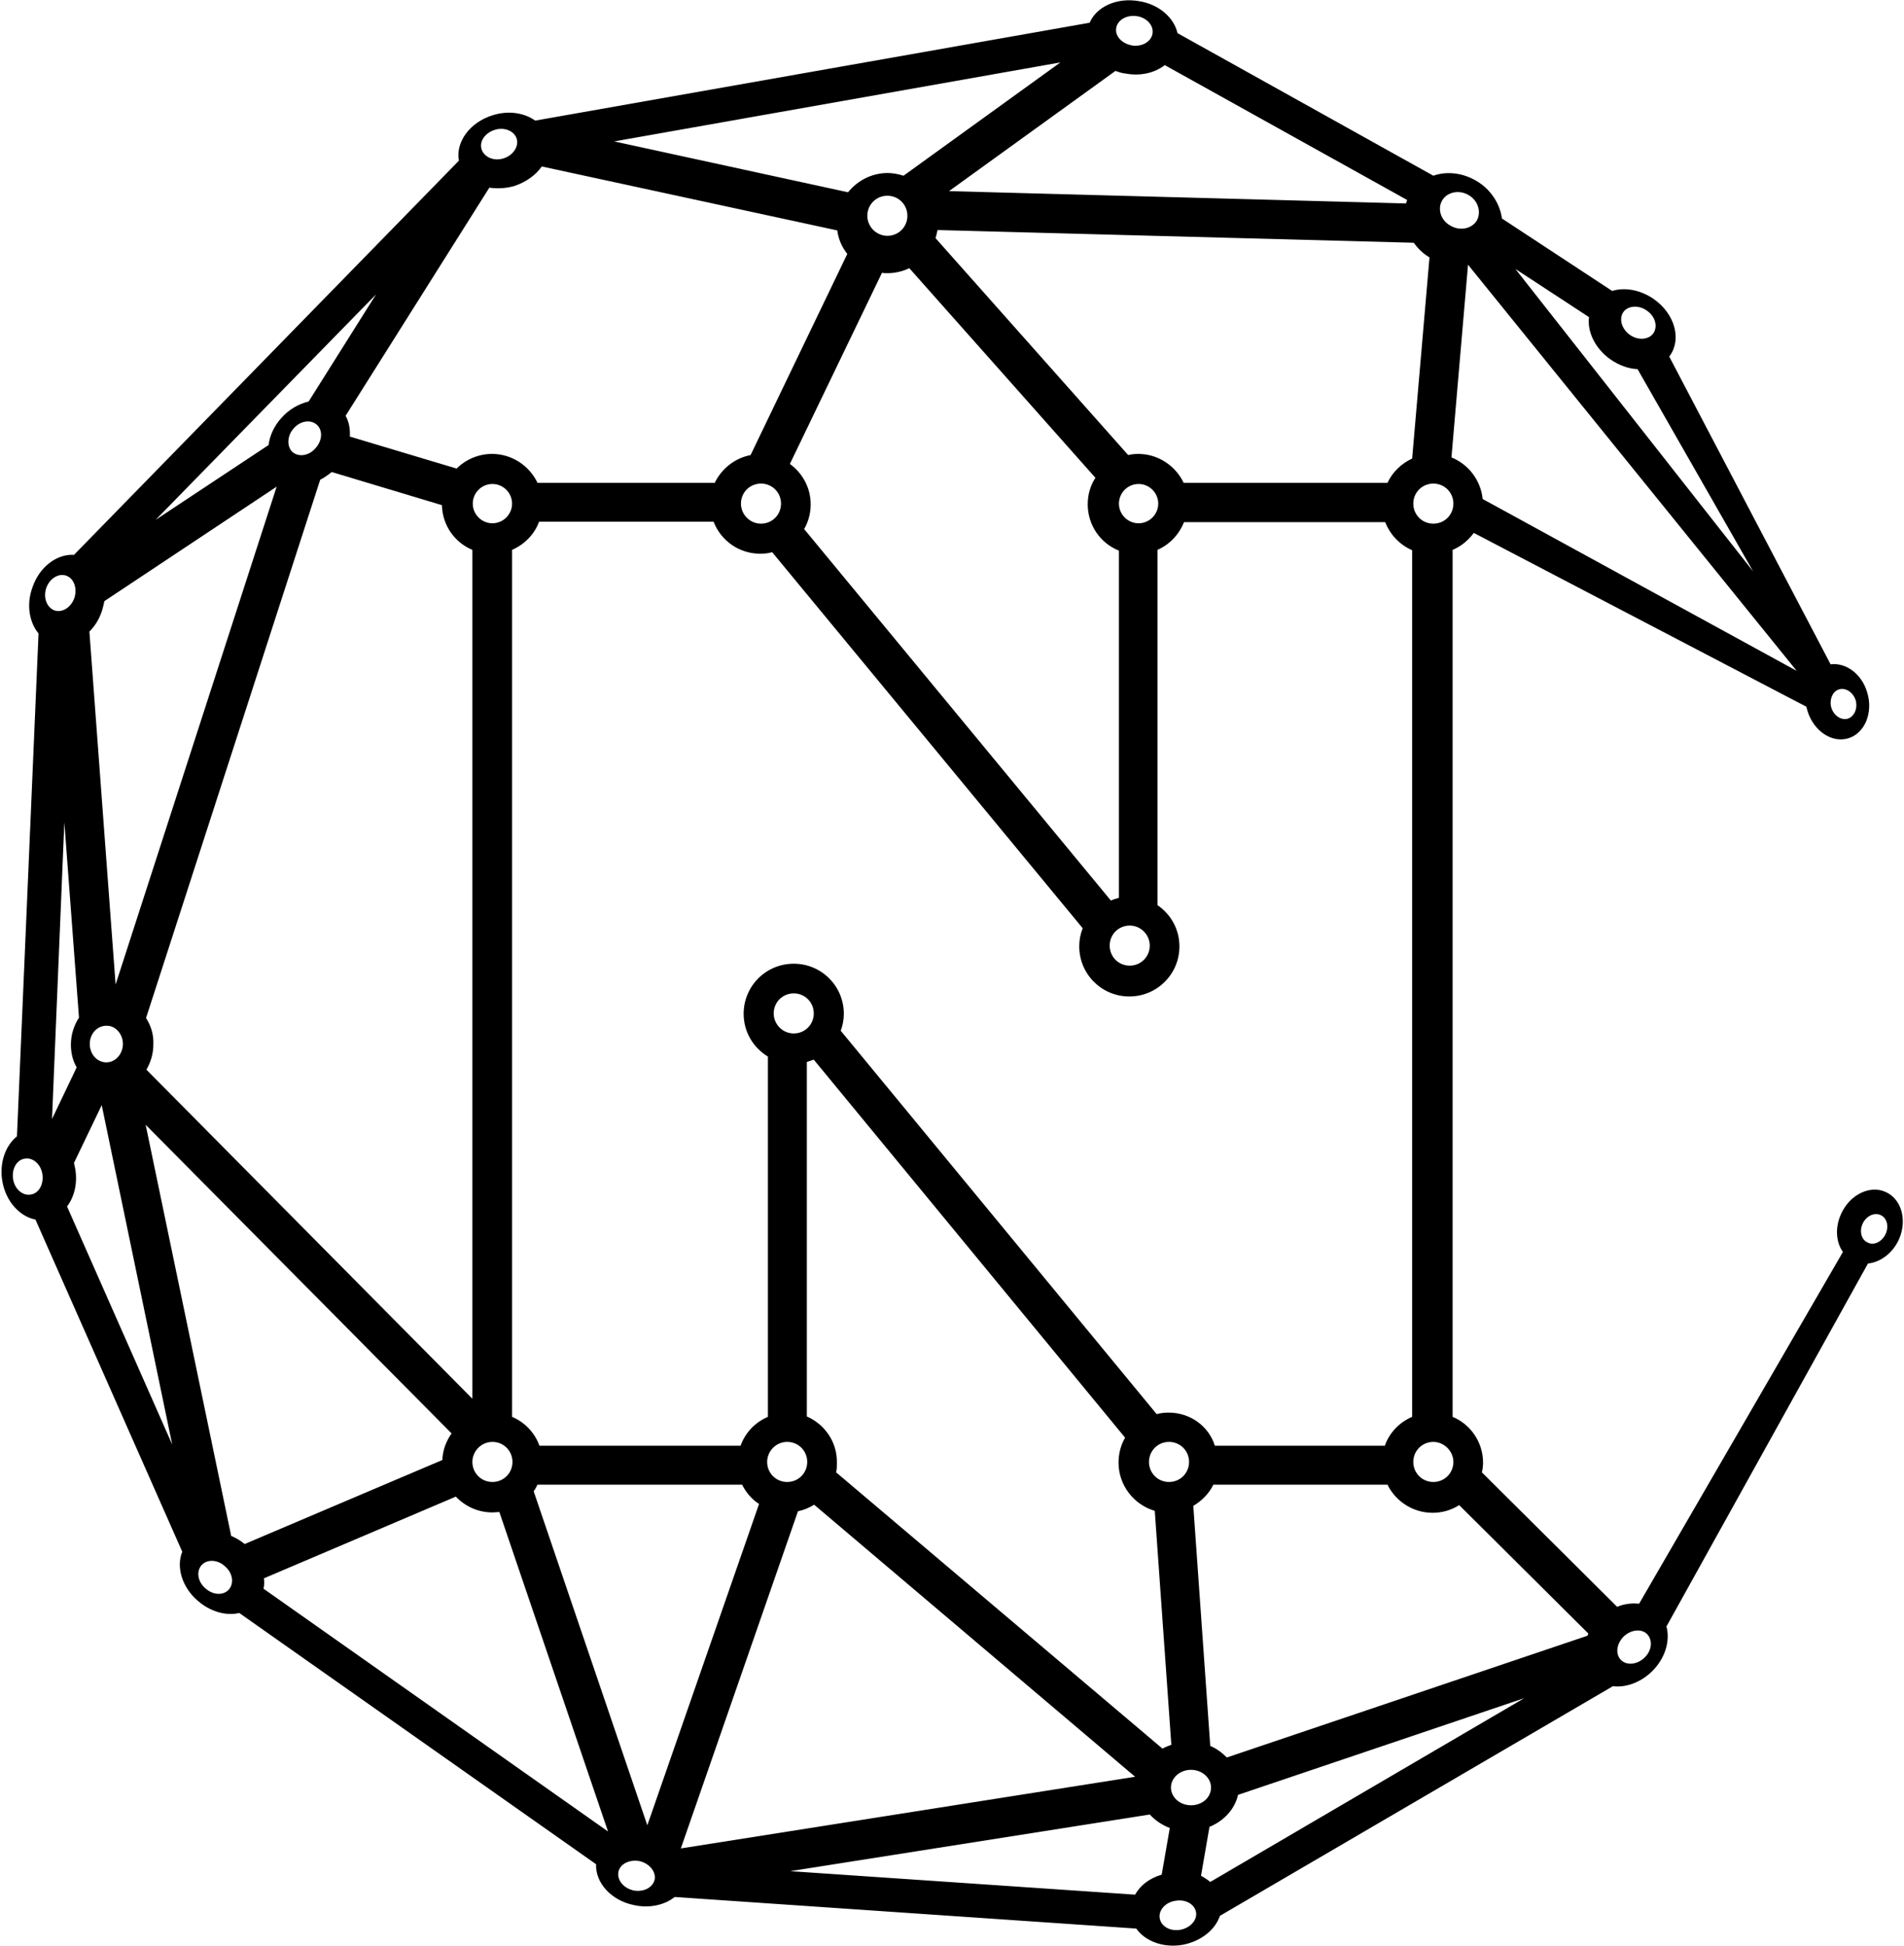 <svg width="501" height="512" xmlns="http://www.w3.org/2000/svg"><path d="M496.082,313.587 C491.926,311.762 486.653,314.398 484.423,319.468 C482.801,323.016 483.105,326.869 484.93,329.404 L431.297,421.969 C429.472,421.766 427.444,421.969 425.518,422.78 L389.931,387.396 C390.134,386.585 390.235,385.673 390.235,384.862 C390.235,379.387 386.89,374.723 382.226,372.797 L382.226,144.678 C384.456,143.766 386.383,142.143 387.802,140.217 L475.298,185.942 C475.4,186.348 475.501,186.652 475.602,187.057 C477.225,192.33 481.99,195.574 486.349,194.256 C490.709,192.938 492.939,187.463 491.317,182.191 C489.898,177.324 485.741,174.283 481.686,174.79 L439.205,93.782 C439.306,93.681 439.306,93.681 439.408,93.579 C442.55,89.118 440.624,82.528 435.149,78.676 C431.601,76.242 427.545,75.533 424.2,76.547 L395.203,57.486 C394.696,53.633 392.263,49.781 388.41,47.55 C384.76,45.421 380.604,45.015 377.156,46.232 L309.836,8.719 C308.924,4.664 304.97,1.115 299.697,0.304 C293.918,-0.71 288.545,1.724 286.72,5.982 L140.825,31.734 C137.987,29.706 133.83,28.996 129.673,30.314 C123.691,32.139 119.838,37.31 120.751,42.278 L19.466,145.996 C15.005,145.692 10.341,149.139 8.516,154.614 C6.894,159.075 7.705,163.739 10.139,166.679 L4.461,298.988 C1.419,301.421 -0.203,305.983 0.608,310.749 C1.521,316.122 5.171,320.076 9.328,320.887 L47.956,408.282 C46.333,412.236 47.854,417.61 52.011,421.158 C55.357,424.098 59.514,425.213 62.961,424.402 L156.844,490.506 C156.642,495.373 160.798,500.036 166.78,501.253 C170.836,502.166 174.891,501.253 177.527,499.124 L298.988,507.438 C301.32,510.783 306.186,512.608 311.255,511.696 C316.021,510.783 319.772,507.742 320.989,504.092 L424.402,443.666 C427.748,444.071 431.601,442.753 434.642,439.813 C438.191,436.366 439.509,431.702 438.495,427.951 L491.52,332.445 C494.764,332.141 498.11,329.708 499.732,325.956 C501.861,320.989 500.341,315.412 496.082,313.587 Z M483.916,181.38 C485.64,180.873 487.566,182.09 488.276,184.219 C488.884,186.348 487.971,188.477 486.248,189.085 C484.524,189.592 482.598,188.375 481.888,186.246 C481.28,184.117 482.192,181.887 483.916,181.38 Z M8.111,314.297 C5.982,314.703 3.853,312.878 3.447,310.242 C3.042,307.606 4.36,305.172 6.489,304.868 C8.618,304.463 10.747,306.288 11.152,308.924 C11.558,311.56 10.24,313.993 8.111,314.297 Z M382.429,384.659 C382.429,387.599 380.097,389.931 377.156,389.931 C374.216,389.931 371.884,387.599 371.884,384.659 C371.884,381.719 374.216,379.387 377.156,379.387 C379.995,379.387 382.429,381.82 382.429,384.659 Z M427.14,82.123 C428.356,80.399 431.195,80.196 433.324,81.717 C435.555,83.238 436.265,85.874 435.048,87.699 C433.831,89.423 430.992,89.625 428.863,88.105 C426.734,86.584 425.923,83.948 427.14,82.123 Z M418.116,83.441 C417.61,87.293 419.739,91.754 423.794,94.593 C426.025,96.114 428.458,97.027 430.891,97.128 L461.307,150.356 L398.752,70.768 L418.116,83.441 Z M472.764,176.513 L390.134,131.295 C389.627,126.327 386.383,122.17 381.922,120.345 L386.281,69.652 L472.764,176.513 Z M379.488,52.721 C380.806,50.49 383.949,49.882 386.383,51.301 C388.917,52.721 389.83,55.762 388.613,57.993 C387.295,60.223 384.152,60.832 381.719,59.412 C379.083,57.993 378.17,54.951 379.488,52.721 Z M377.156,127.24 C380.097,127.24 382.429,129.571 382.429,132.512 C382.429,135.452 380.097,137.784 377.156,137.784 C374.216,137.784 371.884,135.452 371.884,132.512 C371.884,129.571 374.216,127.24 377.156,127.24 Z M376.143,67.726 L371.58,120.65 C368.741,121.968 366.41,124.198 365.091,127.037 L311.458,127.037 C309.329,122.576 304.767,119.433 299.495,119.433 C298.582,119.433 297.67,119.534 296.859,119.737 L246.166,62.657 C246.368,61.947 246.571,61.237 246.672,60.528 L371.986,63.873 C373.101,65.394 374.419,66.712 376.143,67.726 Z M212.303,372.695 L212.303,279.42 C212.911,279.217 213.519,279.015 214.128,278.812 L296.048,378.272 C294.932,380.198 294.324,382.429 294.324,384.862 C294.324,390.844 298.379,395.913 303.854,397.535 L308.214,459.076 C307.403,459.381 306.592,459.685 305.882,460.09 L220.008,387.396 C220.211,386.585 220.211,385.774 220.211,384.862 C220.312,379.387 216.966,374.723 212.303,372.695 Z M207.132,379.387 C210.072,379.387 212.404,381.719 212.404,384.659 C212.404,387.599 210.072,389.931 207.132,389.931 C204.192,389.931 201.86,387.599 201.86,384.659 C201.86,381.82 204.192,379.387 207.132,379.387 Z M203.583,266.646 C203.583,263.705 205.915,261.373 208.855,261.373 C211.796,261.373 214.128,263.705 214.128,266.646 C214.128,269.586 211.796,271.918 208.855,271.918 C205.915,271.918 203.583,269.484 203.583,266.646 Z M302.333,384.659 C302.333,381.719 304.665,379.387 307.606,379.387 C310.546,379.387 312.878,381.719 312.878,384.659 C312.878,387.599 310.546,389.931 307.606,389.931 C304.665,389.931 302.333,387.599 302.333,384.659 Z M313.385,465.667 C316.325,465.667 318.657,467.796 318.657,470.33 C318.657,472.966 316.325,474.994 313.385,474.994 C310.444,474.994 308.112,472.865 308.112,470.33 C308.112,467.796 310.444,465.667 313.385,465.667 Z M307.504,371.682 C306.389,371.682 305.375,371.783 304.361,372.087 L221.225,271.208 C221.731,269.789 222.036,268.369 222.036,266.747 C222.036,259.447 216.155,253.567 208.855,253.567 C201.556,253.567 195.675,259.447 195.675,266.747 C195.675,271.512 198.21,275.669 202.063,278.001 L202.063,372.797 C198.717,374.216 196.081,376.954 194.864,380.401 L141.941,380.401 C140.724,376.954 138.088,374.216 134.742,372.797 L134.742,144.678 C137.987,143.259 140.623,140.623 141.839,137.277 L187.767,137.277 C189.693,142.245 194.459,145.692 200.035,145.692 C201.15,145.692 202.164,145.59 203.178,145.286 L284.895,244.239 C284.287,245.76 283.983,247.281 283.983,249.004 C283.983,256.304 289.863,262.185 297.163,262.185 C304.463,262.185 310.343,256.304 310.343,249.004 C310.343,244.442 308.011,240.488 304.564,238.156 L304.564,144.678 C307.808,143.259 310.242,140.623 311.56,137.378 L364.483,137.378 C365.801,140.724 368.336,143.36 371.58,144.779 L371.58,372.797 C368.234,374.216 365.598,376.954 364.382,380.401 L319.67,380.401 C318.048,375.23 313.182,371.682 307.504,371.682 Z M38.425,267.862 L84.252,126.226 C85.266,125.719 86.28,125.009 87.293,124.198 L116.29,132.917 C116.391,138.189 119.636,142.752 124.299,144.678 L124.299,368.032 L38.527,281.448 C39.642,279.522 40.352,277.291 40.352,274.756 C40.453,272.222 39.743,269.89 38.425,267.862 Z M77.256,112.741 C78.98,110.714 81.717,110.308 83.339,111.728 C84.962,113.147 84.86,115.884 83.035,117.912 C81.312,119.94 78.574,120.345 76.952,118.926 C75.431,117.507 75.533,114.668 77.256,112.741 Z M129.571,379.387 C132.512,379.387 134.844,381.719 134.844,384.659 C134.844,387.599 132.512,389.931 129.571,389.931 C126.631,389.931 124.299,387.599 124.299,384.659 C124.299,381.82 126.631,379.387 129.571,379.387 Z M124.401,132.512 C124.401,129.673 126.733,127.341 129.571,127.341 C132.41,127.341 134.742,129.673 134.742,132.512 C134.742,135.35 132.41,137.682 129.571,137.682 C126.733,137.682 124.401,135.35 124.401,132.512 Z M194.966,132.512 C194.966,129.571 197.297,127.24 200.238,127.24 C203.178,127.24 205.51,129.571 205.51,132.512 C205.51,135.452 203.178,137.784 200.238,137.784 C197.297,137.784 194.966,135.35 194.966,132.512 Z M232.073,71.781 C232.58,71.883 233.087,71.883 233.492,71.883 C235.621,71.883 237.548,71.376 239.271,70.565 L288.241,125.719 C286.923,127.747 286.213,130.078 286.213,132.714 C286.213,138.189 289.559,142.954 294.425,144.881 L294.425,236.23 C293.716,236.432 293.006,236.635 292.296,236.939 L211.593,139.203 C212.708,137.277 213.316,135.046 213.316,132.714 C213.316,128.355 211.187,124.502 207.842,122.069 L232.073,71.781 Z M228.22,56.776 C228.22,53.836 230.552,51.504 233.492,51.504 C236.432,51.504 238.764,53.836 238.764,56.776 C238.764,59.716 236.432,62.048 233.492,62.048 C230.653,62.048 228.22,59.716 228.22,56.776 Z M299.596,137.682 C296.757,137.682 294.425,135.35 294.425,132.512 C294.425,129.673 296.757,127.341 299.596,127.341 C302.435,127.341 304.767,129.673 304.767,132.512 C304.767,135.35 302.435,137.682 299.596,137.682 Z M302.536,248.802 C302.536,251.742 300.204,254.074 297.264,254.074 C294.324,254.074 291.992,251.742 291.992,248.802 C291.992,245.861 294.324,243.53 297.264,243.53 C300.204,243.53 302.536,245.963 302.536,248.802 Z M293.716,7.3 C294.121,5.171 296.554,3.853 299.19,4.258 C301.827,4.664 303.651,6.793 303.246,8.922 C302.84,11.051 300.407,12.369 297.872,11.964 C295.135,11.457 293.31,9.429 293.716,7.3 Z M293.513,18.655 C294.324,18.959 295.236,19.263 296.25,19.365 C300.204,20.074 303.854,19.162 306.49,17.134 L370.262,52.619 C370.161,52.924 370.059,53.228 369.958,53.532 L249.714,50.288 L293.513,18.655 Z M279.015,16.425 L237.75,46.232 C236.432,45.827 235.013,45.522 233.594,45.522 C229.335,45.522 225.584,47.55 223.151,50.592 L161.61,37.209 L279.015,16.425 Z M130.18,34.167 C132.714,33.356 135.35,34.471 135.959,36.499 C136.567,38.527 135.046,40.859 132.512,41.67 C129.977,42.481 127.442,41.366 126.733,39.338 C126.023,37.209 127.645,34.978 130.18,34.167 Z M128.76,49.375 C130.788,49.679 133.019,49.578 135.249,48.97 C138.392,47.956 141.028,46.029 142.549,43.799 L220.312,60.629 C220.616,62.961 221.529,64.989 222.948,66.813 L197.5,119.737 C193.343,120.548 189.896,123.286 188.071,127.037 L141.434,127.037 C139.305,122.576 134.742,119.433 129.47,119.433 C125.82,119.433 122.474,120.954 120.143,123.286 L92.059,114.87 C92.16,112.944 91.856,111.018 90.943,109.396 L128.76,49.375 Z M98.953,77.459 L81.21,105.644 C78.676,106.253 76.04,107.672 74.012,110.004 C72.086,112.133 70.97,114.668 70.666,117.101 L40.96,136.77 L98.953,77.459 Z M26.766,160.9 C27.07,159.987 27.273,159.075 27.476,158.162 L72.795,128.051 L30.416,259.042 L23.522,166.172 C24.941,164.752 26.056,163.029 26.766,160.9 Z M32.342,274.655 C32.342,277.291 30.416,279.522 27.983,279.522 C25.549,279.522 23.623,277.392 23.623,274.655 C23.623,272.019 25.549,269.89 27.983,269.89 C30.314,269.789 32.342,272.019 32.342,274.655 Z M12.166,154.715 C13.079,152.181 15.411,150.761 17.438,151.471 C19.466,152.181 20.379,154.817 19.568,157.351 C18.655,159.886 16.323,161.305 14.295,160.596 C12.268,159.785 11.355,157.25 12.166,154.715 Z M16.931,216.358 L20.784,267.761 C19.466,269.789 18.655,272.222 18.655,274.858 C18.655,277.088 19.162,279.116 20.176,280.84 L13.687,294.425 L16.931,216.358 Z M17.641,317.44 C19.568,314.905 20.48,311.255 19.77,307.403 C19.669,306.896 19.568,306.49 19.466,305.983 L26.766,290.775 L45.32,380.097 L17.641,317.44 Z M60.223,418.218 C58.804,419.84 56.067,419.739 54.039,417.914 C52.011,416.19 51.606,413.453 53.025,411.83 C54.444,410.208 57.283,410.31 59.21,412.135 C61.237,413.858 61.643,416.596 60.223,418.218 Z M60.832,404.125 L38.324,295.946 L118.825,377.156 C117.405,379.184 116.493,381.516 116.391,384.152 L64.38,406.254 C63.265,405.342 62.048,404.632 60.832,404.125 Z M69.348,418.015 C69.551,417.103 69.551,416.19 69.45,415.278 L119.94,393.784 C122.373,396.318 125.719,397.941 129.571,397.941 C130.18,397.941 130.788,397.839 131.396,397.839 L159.987,481.888 L69.348,418.015 Z M172.255,494.562 C171.748,496.691 169.315,497.907 166.679,497.4 C164.043,496.792 162.319,494.663 162.725,492.534 C163.13,490.405 165.665,489.188 168.301,489.695 C170.937,490.303 172.661,492.534 172.255,494.562 Z M170.329,480.266 L140.42,392.364 C140.825,391.857 141.13,391.249 141.434,390.641 L195.27,390.641 C196.284,392.669 197.804,394.493 199.731,395.71 L170.329,480.266 Z M209.971,397.636 C211.491,397.332 212.911,396.724 214.229,395.913 L298.684,467.491 L179.149,486.349 L209.971,397.636 Z M298.684,498.516 L207.943,492.331 L302.536,477.427 C303.956,478.948 305.679,480.165 307.808,480.976 L305.679,493.244 C302.536,494.156 300.002,496.082 298.684,498.516 Z M310.647,507.742 C308.011,508.249 305.578,506.931 305.172,504.802 C304.767,502.672 306.592,500.543 309.228,500.138 C311.864,499.631 314.297,500.949 314.703,503.078 C315.108,505.106 313.283,507.235 310.647,507.742 Z M318.454,495.17 C317.744,494.562 316.933,494.055 316.021,493.548 L318.251,480.672 C322.002,479.151 324.943,476.008 325.754,472.257 L401.084,446.809 L318.454,495.17 Z M417.711,430.384 L322.813,462.422 C321.597,461.206 320.177,460.09 318.454,459.381 L313.993,396.217 C316.223,394.899 318.15,392.973 319.265,390.641 L365.091,390.641 C367.221,395 371.783,398.042 376.954,398.042 C379.488,398.042 381.922,397.332 383.949,396.014 L417.914,429.776 C417.914,429.979 417.812,430.181 417.711,430.384 Z M432.716,436.163 C430.79,437.988 428.052,438.292 426.531,436.771 C425.011,435.251 425.315,432.513 427.241,430.587 C429.168,428.762 431.905,428.458 433.426,429.979 C434.947,431.601 434.642,434.338 432.716,436.163 Z M496.184,324.638 C495.271,326.666 493.142,327.781 491.52,326.97 C489.796,326.261 489.188,324.03 490.101,322.002 C491.013,319.975 493.142,318.961 494.764,319.67 C496.488,320.38 497.096,322.611 496.184,324.638 Z" fill="#000" fill-rule="evenodd"/></svg>

